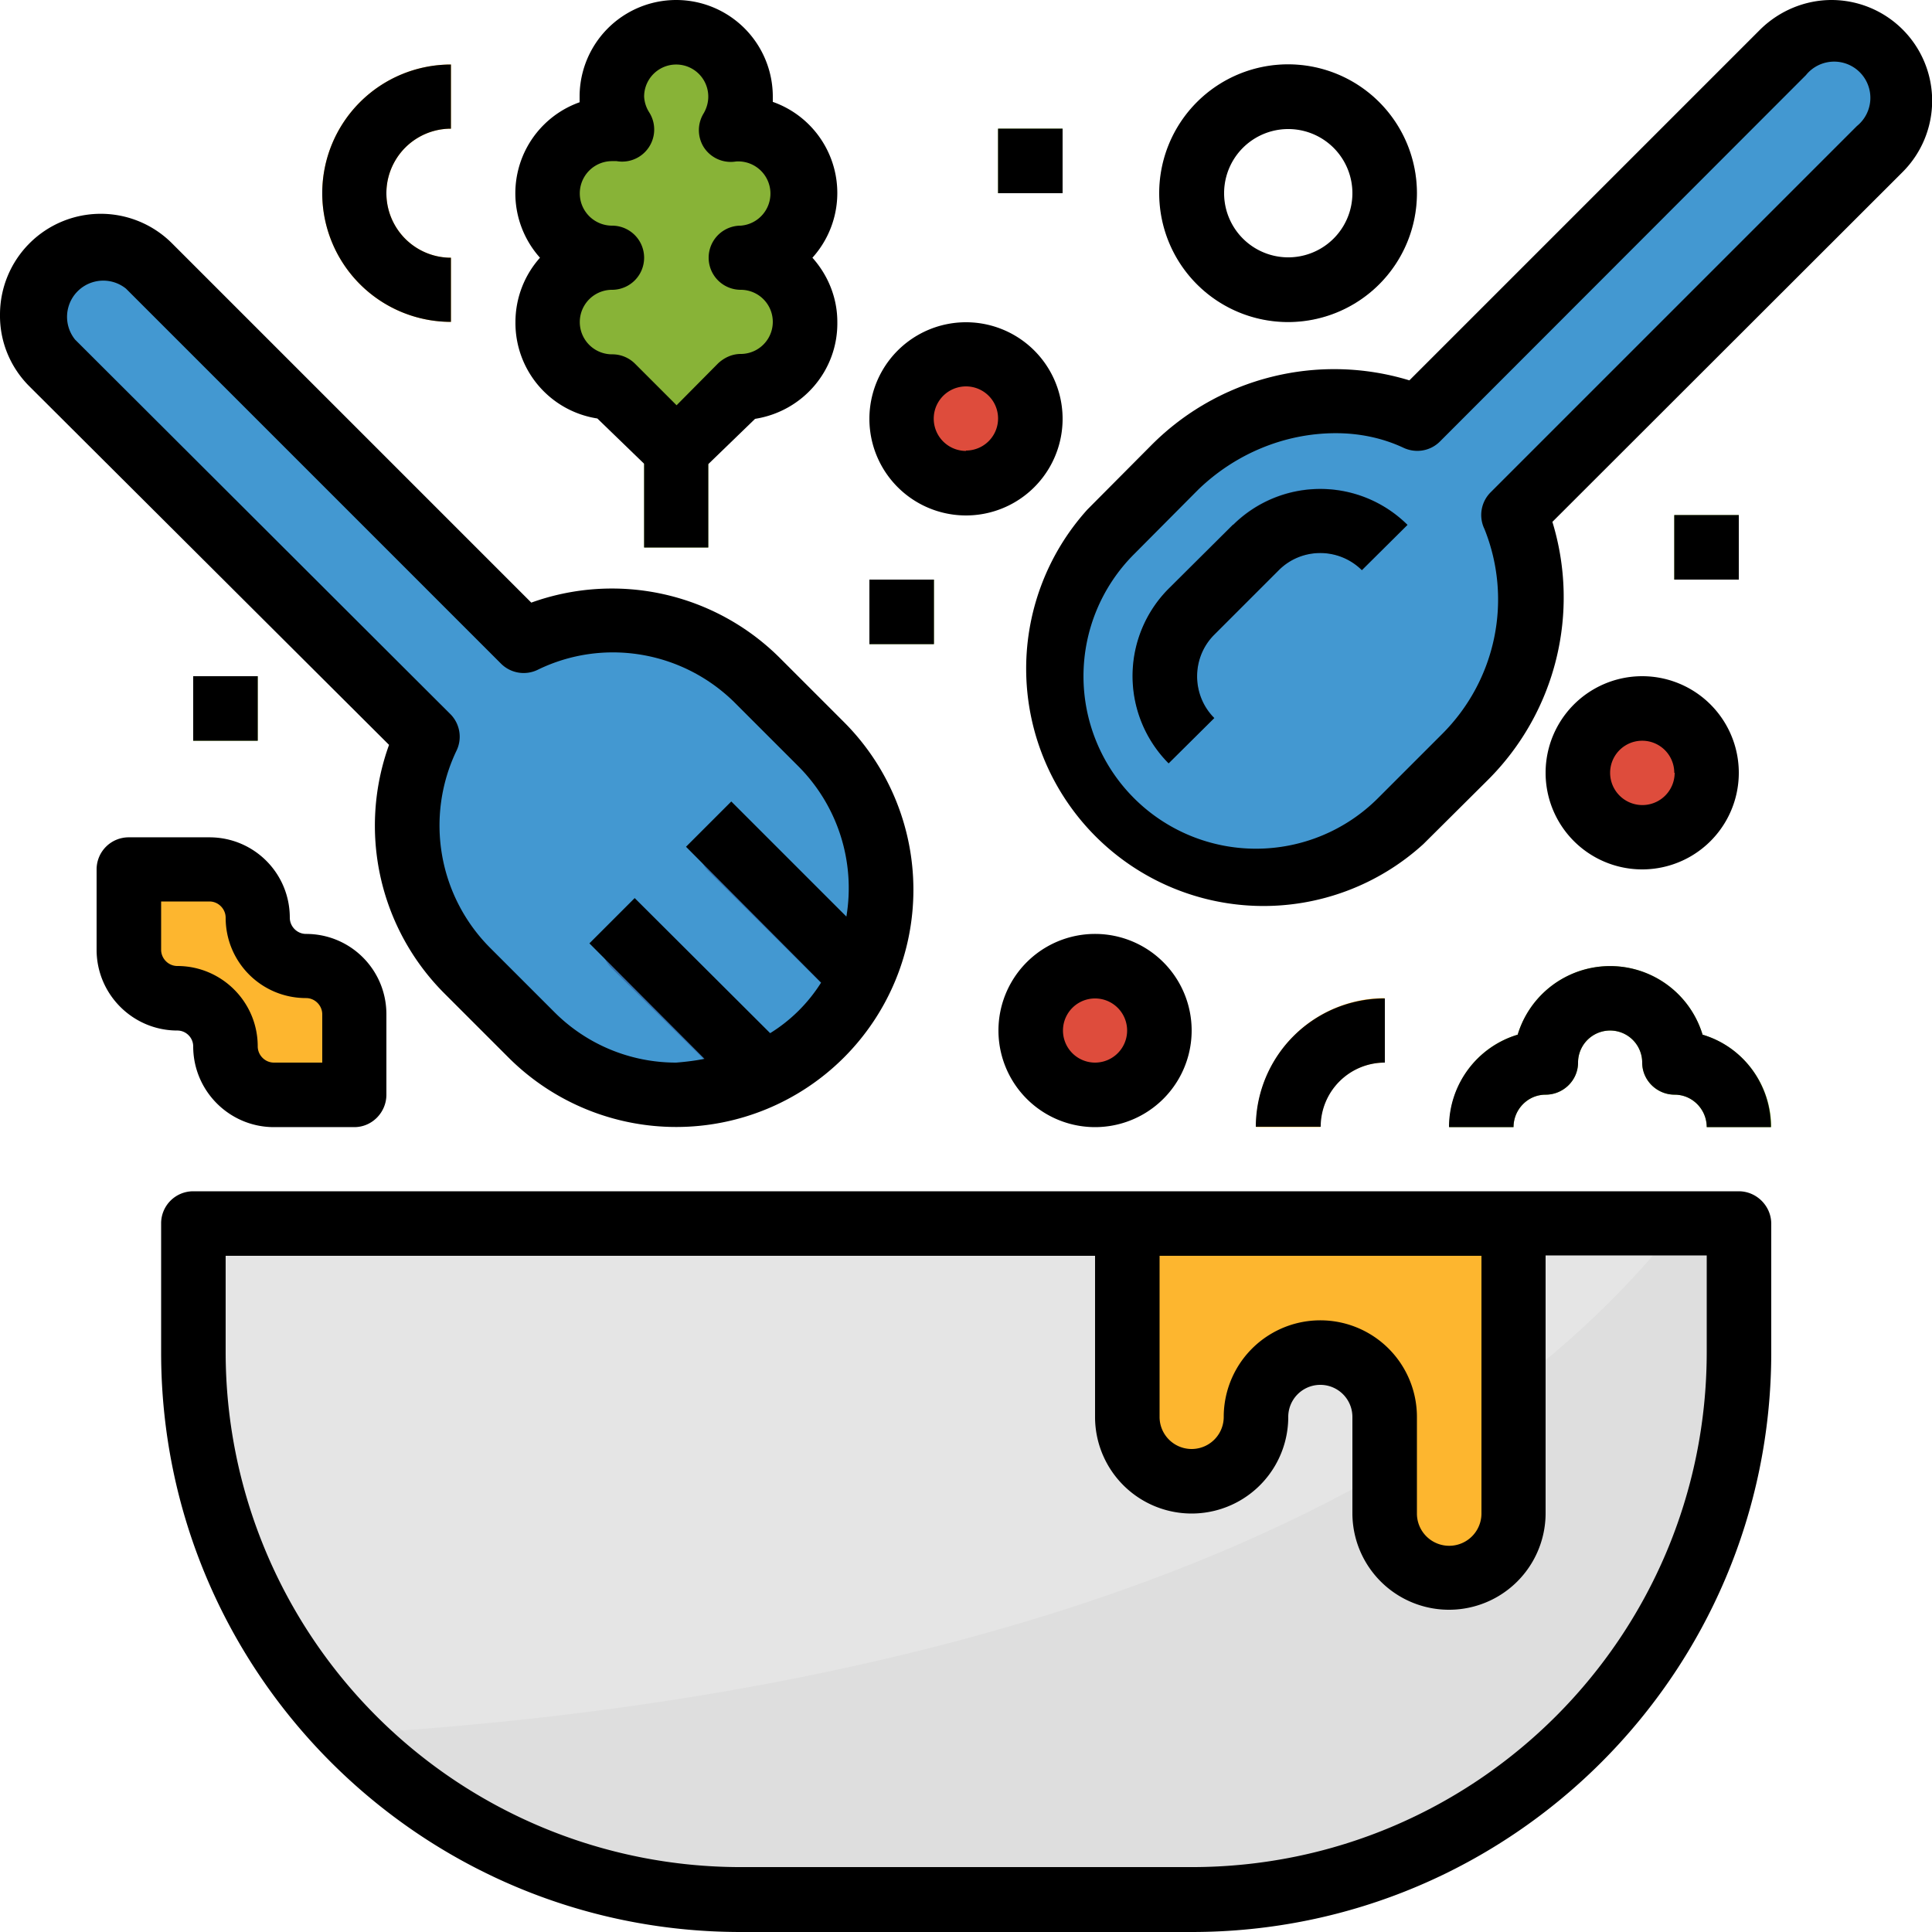 <svg version="1.1" id="Capa_1" xmlns="http://www.w3.org/2000/svg" x="0" y="0" viewBox="0 0 512 512" xml:space="preserve">
  <path d="M460.8 358.4c0 80.1-65 145-145 145H196.3a145 145 0 0 1-145-145v-34.1h409.5v34.1z" fill="#e5e5e5"/>
  <path d="M92.4 459.5c27.3 28.1 64.8 44 103.9 44h119.5c80 0 145-65 145-145.1v-34.1H445C362.9 429 188.4 454 92.4 459.5z" fill="#dedede"/>
  <path d="m217.6 197.5-17-17.1a54.3 54.3 0 0 0-61.8-10.6L39.5 70.5A18.1 18.1 0 0 0 13.9 96l99.3 99.3a54.3 54.3 0 0 0 10.6 61.8l17 17a54.3 54.3 0 0 0 76.8-76.7z" fill="#4398d1"/>
  <g fill="#3570ab">
    <path d="M162.1 244.3a8.5 8.5 0 0 1 12.1 0l30.6 30.6a8.5 8.5 0 1 1-12 12L162 256.5a8.5 8.5 0 0 1 0-12z"/>
    <path d="M187.7 218.7a8.5 8.5 0 0 1 12.1 0l30.6 30.6a8.5 8.5 0 1 1-12 12l-30.7-30.5a8.5 8.5 0 0 1 0-12z"/>
  </g>
  <path d="M503.5 26.6a18 18 0 0 0-30.9-12.8L375.5 111c-22-9.1-47.3-4-64 12.8l-17 17.1a54.3 54.3 0 0 0 76.7 76.8l17.1-17c16.9-16.8 22-42.1 12.8-64l97.1-97.2a18 18 0 0 0 5.3-12.8z" fill="#4398d1"/>
  <path d="M309.7 202.3a32.8 32.8 0 0 1 0-46.2l17-17a32.8 32.8 0 0 1 46.3 0l-12 12c-6-6-15.9-6.1-22-.1l-.1.1-17 17c-6.2 6-6.2 15.9-.2 22l.1.1-12.1 12.1z" fill="#3570ab"/>
  <path d="M196.3 68.3a17 17 0 1 0 0-34.2h-2.5a17 17 0 1 0-29.2 0h-2.4a17 17 0 1 0 0 34.2 17 17 0 1 0 0 34.1l8.5 8.5v34.2h17v-34.2l8.6-8.5a17 17 0 1 0 0-34.1z" fill="#88b337"/>
  <circle cx="256" cy="110.9" r="17.1" fill="#de4c3c"/>
  <path d="M469.4 298.7h-17.1c0-4.7-3.8-8.6-8.5-8.6s-8.6-3.8-8.6-8.5a8.5 8.5 0 0 0-17 0c0 4.7-3.9 8.5-8.6 8.5s-8.5 3.9-8.5 8.6h-17c0-11.3 7.3-21.3 18.1-24.5a25.6 25.6 0 0 1 49 0 25.6 25.6 0 0 1 18.2 24.5z" fill="#88b337"/>
  <path d="M119.5 85.3a34.1 34.1 0 0 1 0-68.2v17a17 17 0 1 0 0 34.2v17z" fill="#fdb62f"/>
  <circle cx="435.2" cy="204.8" r="17.1" fill="#de4c3c"/>
  <path d="M349.9 298.7h-17a34.1 34.1 0 0 1 34-34.2v17.1a17 17 0 0 0-17 17z" fill="#fdb62f"/>
  <path d="M341.4 85.3a34.1 34.1 0 1 1 0-68.2 34.1 34.1 0 0 1 0 68.2zm0-51.2a17 17 0 1 0 0 34.2 17 17 0 0 0 0-34.2z" fill="#e5e5e5"/>
  <path d="M68.3 243.2c0-7-5.7-12.8-12.8-12.8H34.2v21.3c0 7.1 5.7 12.8 12.8 12.8 7 0 12.8 5.8 12.8 12.8 0 7.1 5.7 12.8 12.8 12.8h21.3v-21.3c0-7-5.7-12.8-12.8-12.8-7 0-12.8-5.7-12.8-12.8z" fill="#fdb62f"/>
  <g fill="#88b337">
    <path d="M51.2 179.2h17.1v17.1H51.2z"/>
    <path d="M264.5 34.1h17.1v17.1h-17.1z"/>
    <path d="M443.7 136.5h17.1v17.1h-17.1z"/>
    <path d="M230.4 153.6h17.1v17.1h-17.1z"/>
  </g>
  <circle cx="290.1" cy="273.1" r="17.1" fill="#de4c3c"/>
  <path d="M298.7 324.3v51.2a17 17 0 1 0 34.1 0 17 17 0 1 1 34.2 0V401a17 17 0 1 0 34.1 0v-76.8H298.7z" fill="#fdb62f"/>
  <path d="M42.7 324.3v34.1c0 84.8 68.8 153.6 153.6 153.6h119.5c84.8 0 153.6-68.8 153.6-153.6v-34.1c0-4.7-3.9-8.6-8.6-8.6H51.2a8.5 8.5 0 0 0-8.5 8.6zm264.5 8.5h85.4v68.3a8.5 8.5 0 0 1-17.1 0v-25.6a25.6 25.6 0 1 0-51.2 0 8.5 8.5 0 0 1-17 0v-42.7zm-247.4 0h230.4v42.7a25.6 25.6 0 1 0 51.2 0 8.5 8.5 0 0 1 17 0V401a25.6 25.6 0 1 0 51.2 0v-68.3h42.7v25.6c0 75.4-61.1 136.5-136.5 136.5H196.3A136.5 136.5 0 0 1 59.8 358.4v-25.6z"/>
  <path d="M0 83.3c-.1 7.2 2.7 14 7.8 19.1l95.3 95a62.9 62.9 0 0 0 14.6 65.8l17 17a62.8 62.8 0 0 0 89-88.8l-17-17a63 63 0 0 0-65.9-14.7L45.5 64.4A26.7 26.7 0 0 0 0 83.3zm132.7 92.5a8.5 8.5 0 0 0 9.8 1.7c17.4-8.5 38.2-5 52 8.5l17 17a45.7 45.7 0 0 1 12.8 39.9l-30.5-30.5-12 12 35.8 36c-3.4 5.4-8 10-13.5 13.4L168.2 238l-12 12 30.5 30.6c-2.5.5-5 .8-7.5 1a45.5 45.5 0 0 1-32.3-13.4l-17-17a45.9 45.9 0 0 1-9-52.1 8.5 8.5 0 0 0-1.4-9.7L19.9 90a9.6 9.6 0 0 1 13.5-13.5l99.3 99.3z"/>
  <path d="M485.4 0c-7 0-13.8 2.8-18.9 7.8l-93 93a68.3 68.3 0 0 0-68.3 17.1l-17 17.1a62.9 62.9 0 0 0 89 88.7l17.2-17.1a68.3 68.3 0 0 0 17-68.3l92.9-92.8A26.7 26.7 0 0 0 485.4 0zm6.7 33.4-97 97a8.5 8.5 0 0 0-1.7 9.8c7.5 18.7 3.1 40-11.2 54.3l-17 17a45.7 45.7 0 0 1-64.7-64.6l17-17.1c9.8-9.5 22.9-15 36.5-15 6.1 0 12.2 1.2 17.8 3.8 3.3 1.6 7.2 1 9.8-1.6l97-97.1a9.6 9.6 0 1 1 13.5 13.5z"/>
  <path d="m326.8 139-17.1 17a32.8 32.8 0 0 0 0 46.3l12.1-12c-6-6-6.1-15.9-.1-22l.1-.1 17-17c6-6.1 15.8-6.2 22-.2l.1.1 12.1-12a32.8 32.8 0 0 0-46.2 0z"/>
  <path d="M204.8 27v-1.4a25.6 25.6 0 1 0-51.2 0v1.5a25.6 25.6 0 0 0-10.5 41.2 25.6 25.6 0 0 0-6.5 17 25.6 25.6 0 0 0 21.7 25.6l12.4 12v22.2h17V123l12.4-12c12.7-2 22-12.9 21.8-25.7 0-6.3-2.4-12.3-6.6-17A25.6 25.6 0 0 0 204.8 27zm-8.5 49.8a8.5 8.5 0 0 1 0 17c-2.3 0-4.4 1-6 2.5l-11 11.1-11-11a8.5 8.5 0 0 0-6.1-2.5 8.5 8.5 0 0 1 0-17.1 8.5 8.5 0 0 0 0-17 8.5 8.5 0 0 1 0-17.1h1.2a8.5 8.5 0 0 0 8.6-13 8.6 8.6 0 0 1-1.3-4.1 8.5 8.5 0 0 1 17 0c0 1.5-.4 3-1.2 4.4a8.5 8.5 0 0 0 0 9 8.5 8.5 0 0 0 8.5 3.8 8.5 8.5 0 1 1 1.3 17 8.5 8.5 0 0 0 0 17z"/>
  <path d="M281.6 111a25.6 25.6 0 1 0-51.2 0 25.6 25.6 0 0 0 51.2 0zm-25.6 8.5a8.5 8.5 0 1 1 0-17.1 8.5 8.5 0 0 1 0 17z"/>
  <path d="M402.2 274.2a25.6 25.6 0 0 0-18.2 24.5h17.1c0-4.7 3.8-8.6 8.5-8.6s8.6-3.8 8.6-8.5a8.5 8.5 0 0 1 17 0c0 4.7 3.9 8.5 8.6 8.5s8.5 3.9 8.5 8.6h17c0-11.3-7.3-21.3-18.1-24.5a25.6 25.6 0 0 0-49 0z"/>
  <path d="M119.5 34.1v-17a34.1 34.1 0 0 0 0 68.2v-17a17 17 0 1 1 0-34.2z"/>
  <path d="M409.6 204.8a25.6 25.6 0 1 0 51.2 0 25.6 25.6 0 0 0-51.2 0zm34.2 0a8.5 8.5 0 1 1-17.1 0 8.5 8.5 0 0 1 17 0z"/>
  <path d="M367 281.6v-17a34.1 34.1 0 0 0-34.2 34H350a17 17 0 0 1 17-17z"/>
  <path d="M307.2 51.2a34.1 34.1 0 1 0 68.3 0 34.1 34.1 0 0 0-68.3 0zm51.2 0a17 17 0 1 1-34 0 17 17 0 0 1 34 0z"/>
  <path d="M25.6 230.4v21.3c0 11.8 9.6 21.4 21.4 21.4 2.3 0 4.2 1.9 4.2 4.2 0 11.8 9.6 21.4 21.4 21.4h21.3c4.7 0 8.5-3.9 8.5-8.6v-21.3c0-11.8-9.5-21.3-21.3-21.3-2.4 0-4.3-2-4.3-4.3 0-11.8-9.5-21.3-21.3-21.3H34.2a8.5 8.5 0 0 0-8.6 8.5zm17.1 8.5h12.8c2.4 0 4.3 2 4.3 4.3 0 11.8 9.5 21.3 21.3 21.3 2.4 0 4.3 2 4.3 4.3v12.8H72.6c-2.4 0-4.3-2-4.3-4.3 0-11.8-9.6-21.3-21.3-21.3-2.4 0-4.3-2-4.3-4.3V239z"/>
  <path d="M51.2 179.2h17.1v17.1H51.2z"/>
  <path d="M264.5 34.1h17.1v17.1h-17.1z"/>
  <path d="M443.7 136.5h17.1v17.1h-17.1z"/>
  <path d="M230.4 153.6h17.1v17.1h-17.1z"/>
  <path d="M290.2 247.5a25.6 25.6 0 1 0 0 51.2 25.6 25.6 0 0 0 0-51.2zm0 34.1a8.5 8.5 0 1 1 0-17 8.5 8.5 0 0 1 0 17z"/>
</svg>
